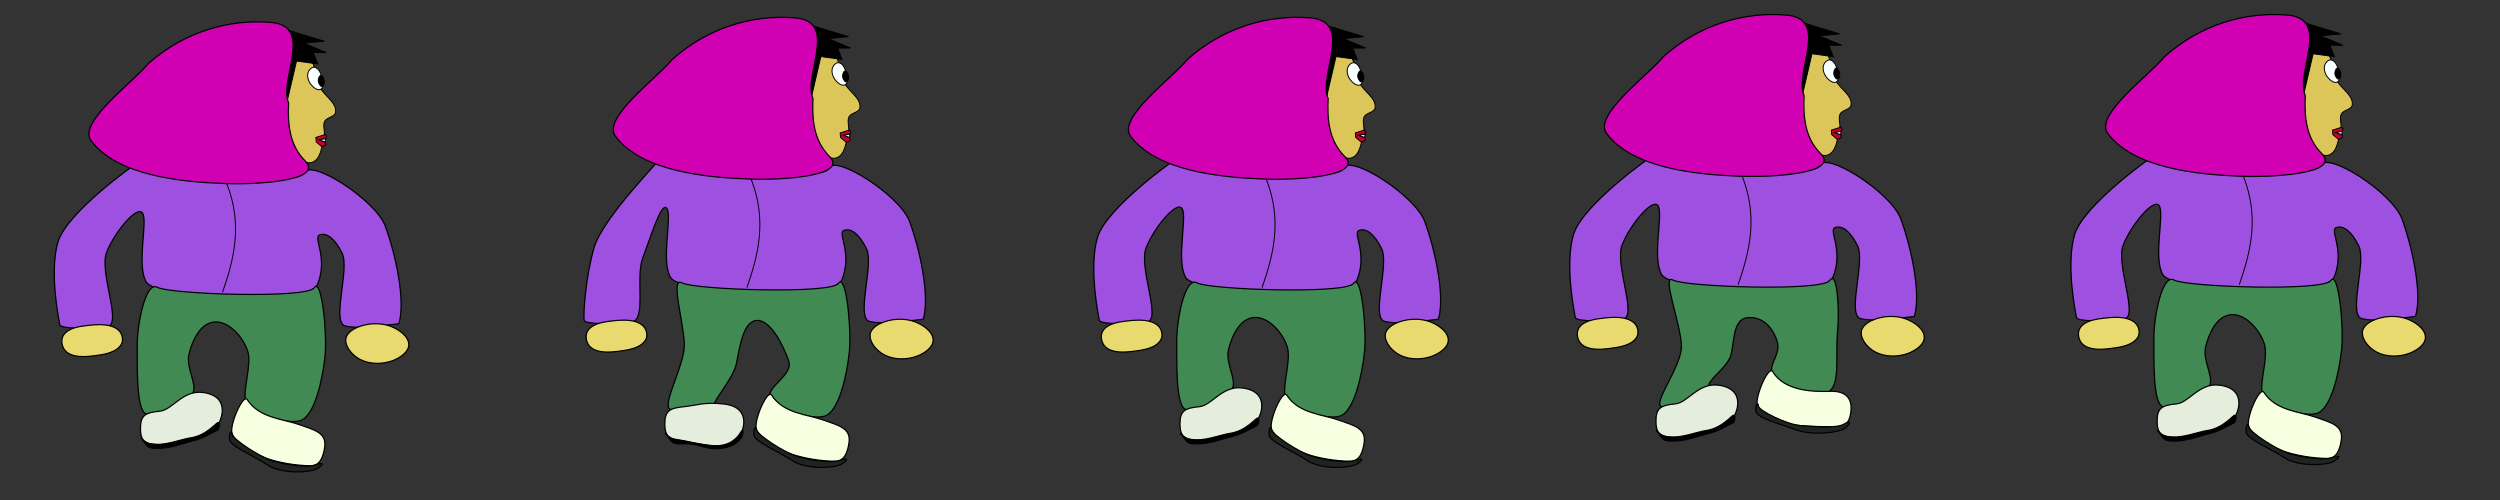 <?xml version="1.0" encoding="UTF-8" standalone="no"?>
<!-- Created with Inkscape (http://www.inkscape.org/) -->

<svg
   xmlns:dc="http://purl.org/dc/elements/1.1/"
   xmlns:cc="http://creativecommons.org/ns#"
   xmlns:rdf="http://www.w3.org/1999/02/22-rdf-syntax-ns#"
   xmlns:svg="http://www.w3.org/2000/svg"
   xmlns="http://www.w3.org/2000/svg"
   xmlns:sodipodi="http://sodipodi.sourceforge.net/DTD/sodipodi-0.dtd"
   xmlns:inkscape="http://www.inkscape.org/namespaces/inkscape"
   width="675mm"
   height="135mm"
   viewBox="0 0 675 135"
   version="1.1"
   id="svg8"
   inkscape:version="0.92.4 (unknown)"
   sodipodi:docname="bar_keeper_right.svg">
  <rect x="0" y="0" width="675" height="135" fill="#333333" stroke="none"/>
  <defs
     id="defs2" />
  <sodipodi:namedview
     id="base"
     pagecolor="#ffffff"
     bordercolor="#666666"
     borderopacity="1.0"
     inkscape:pageopacity="0.0"
     inkscape:pageshadow="2"
     inkscape:zoom="0.175"
     inkscape:cx="2553.5295"
     inkscape:cy="-527.63373"
     inkscape:document-units="mm"
     inkscape:current-layer="layer3"
     showgrid="false"
     units="mm"
     showguides="true"
     inkscape:guide-bbox="true"
     inkscape:snap-nodes="false"
     inkscape:window-width="1280"
     inkscape:window-height="736"
     inkscape:window-x="0"
     inkscape:window-y="27"
     inkscape:window-maximized="1">
    <sodipodi:guide
       position="135,127.287"
       orientation="1,0"
       id="guide4518"
       inkscape:locked="false"
       inkscape:label=""
       inkscape:color="rgb(0,0,255)" />
    <sodipodi:guide
       position="270,307.862"
       orientation="1,0"
       id="guide4520"
       inkscape:locked="false"
       inkscape:label=""
       inkscape:color="rgb(0,0,255)" />
    <sodipodi:guide
       position="405,365.224"
       orientation="1,0"
       id="guide4522"
       inkscape:locked="false"
       inkscape:label=""
       inkscape:color="rgb(0,0,255)" />
    <sodipodi:guide
       position="540,304.791"
       orientation="1,0"
       id="guide4524"
       inkscape:locked="false"
       inkscape:label=""
       inkscape:color="rgb(0,0,255)" />
    <sodipodi:guide
       position="204.863,131.158"
       orientation="0,1"
       id="guide5112"
       inkscape:locked="false" />
  </sodipodi:namedview>
  <g
     inkscape:groupmode="layer"
     id="layer3"
     inkscape:label="Teeth">
    <g
       id="g5248">
      <g
         transform="matrix(-1,0,0,1,125.075,0)"
         id="g4891">
        <path
           style="fill:#ddc659;fill-opacity:1;stroke:#000000;stroke-width:0.265px;stroke-linecap:butt;stroke-linejoin:miter;stroke-opacity:1"
           d="m 40.892,43.861 c -2.503,-0.742 -2.728,-4.545 -3.341,-7.083 -0.314,-1.3 0.459,-2.81 -0.134,-4.009 -0.561,-1.135 -2.732,-1.156 -2.94,-2.405 -0.431,-2.585 2.935,-4.356 4.143,-6.682 1.518,-2.922 1.091,-7.33 3.875,-9.087 0.905,-0.571 2.47,-0.642 3.207,0.134 6.043,6.364 4.046,18.683 -0.267,26.326 -0.875,1.55 -2.837,3.313 -4.544,2.806 z"
           id="path4849"
           inkscape:connector-curvature="0"
           sodipodi:nodetypes="sssssssss" />
        <path
           style="fill:#000000;fill-opacity:1;stroke:#000000;stroke-width:0.265px;stroke-linecap:butt;stroke-linejoin:miter;stroke-opacity:1"
           d="m 48.349,7.842 -10.798,3.279 5.479,0.535 -6.014,2.539 h 3.475 l -1.203,3.074 5.729,-0.774 3.556,15.29 z"
           id="path4847"
           inkscape:connector-curvature="0"
           sodipodi:nodetypes="ccccccccc" />
        <g
           id="g5872">
          <g
             transform="matrix(1.287,0,0,1.244,-11.327,-8.349)"
             id="g4858">
            <path
               style="fill:#9e51e0;fill-opacity:1;stroke:#000000;stroke-width:0.265px;stroke-linecap:butt;stroke-linejoin:miter;stroke-opacity:1"
               d="m 42.238,44.284 c -1.234,-3.349 -15.056,5.788 -17.102,11.53 -2.046,5.742 -4.311,16.08 -2.835,21.167 3.821,0.427 9.185,1.236 11.528,0.378 2.422,-1.457 -1.201,-12.402 0.378,-15.686 1.579,-3.284 3.287,-4.522 4.725,-3.969 1.438,0.553 -1.798,4.807 0.378,10.583 2.176,5.777 33.904,3.278 35.995,-0.371 2.092,-3.649 -0.352,-13.031 0.756,-14.93 1.108,-1.899 5.959,4.22 7.56,8.504 1.6,4.285 -3.303,15.594 -0.189,16.064 3.114,0.47 9.844,0.655 10.016,-0.378 0.172,-1.033 2.245,-11.389 0.378,-17.954 C 91.959,52.658 76.674,41.62 78.329,42.97 c 1.654,1.35 -34.857,4.663 -36.091,1.314 z"
               id="path8540"
               inkscape:connector-curvature="0"
               sodipodi:nodetypes="zzcczzzzzzzzzzz" />
            <path
               style="fill:#428a53;fill-opacity:1;stroke:#000000;stroke-width:0.265px;stroke-linecap:butt;stroke-linejoin:miter;stroke-opacity:1"
               d="m 40.065,69.185 c -1.55,-2.406 -2.743,9.809 -2.268,14.788 0.475,4.98 2.158,13.001 5.146,14.019 2.987,1.018 10.572,-1.95 11.423,-4.148 0.852,-2.198 -1.309,-7.958 -0.316,-11.005 0.993,-3.047 3.984,-6.53 6.993,-6.237 3.009,0.294 4.63,4.13 5.292,6.993 0.662,2.862 -1.613,6.238 -0.893,8.238 0.72,1.999 7.655,5.242 9.827,4.725 2.172,-0.517 1.893,-10.352 1.925,-14.849 0.032,-4.497 -1.718,-14.109 -4.262,-12.622 -2.544,1.487 -31.317,2.504 -32.867,0.098 z"
               id="path8542"
               inkscape:connector-curvature="0"
               sodipodi:nodetypes="zzzzzzzzzzzz" />
            <path
               style="fill:#e9da6f;fill-opacity:1;stroke:#000000;stroke-width:0.265px;stroke-linecap:butt;stroke-linejoin:miter;stroke-opacity:1"
               d="m 24.001,77.548 c -1.697,0.676 -3.776,2.142 -3.78,3.969 -0.003,1.56 1.772,2.804 3.213,3.402 2.154,0.894 4.941,0.919 6.993,-0.189 1.553,-0.838 3.107,-2.584 3.024,-4.347 -0.051,-1.072 -1.118,-1.981 -2.079,-2.457 -2.204,-1.092 -5.085,-1.289 -7.371,-0.378 z"
               id="path8546"
               inkscape:connector-curvature="0"
               sodipodi:nodetypes="sssssss" />
            <path
               style="fill:#e9da6f;fill-opacity:1;stroke:#000000;stroke-width:0.265px;stroke-linecap:butt;stroke-linejoin:miter;stroke-opacity:1"
               d="m 87.321,77.318 c -2.115,-0.232 -4.776,-0.368 -6.281,1.136 -0.705,0.704 -1.001,2.06 -0.535,2.94 0.981,1.85 3.668,2.279 5.746,2.539 1.995,0.25 4.531,0.425 5.947,-1.002 0.794,-0.801 1.083,-2.355 0.535,-3.341 -0.951,-1.71 -3.467,-2.058 -5.412,-2.272 z"
               id="path8550"
               inkscape:connector-curvature="0"
               sodipodi:nodetypes="sssssss" />
            <path
               style="fill:#f6ffe0;fill-opacity:1;stroke:#000000;stroke-width:0.265px;stroke-linecap:butt;stroke-linejoin:miter;stroke-opacity:1"
               d="m 43.179,98.882 c -3.012,1.128 -5.757,1.683 -5.312,4.868 0.288,2.06 0.922,4.078 3.001,4.049 5.9,-0.084 14.213,-2.22 16.395,-6.862 0.769,-1.637 -2.27,-8.899 -3.159,-7.477 -2.526,4.043 -7.539,4.154 -10.925,5.422 z"
               id="path4784"
               inkscape:connector-curvature="0"
               sodipodi:nodetypes="ssssss" />
            <path
               style="fill:#e5eddd;fill-opacity:1;stroke:#000000;stroke-width:0.265px;stroke-linecap:butt;stroke-linejoin:miter;stroke-opacity:1"
               d="m 63.522,91.886 c -6.356,0.747 -4.003,6.974 -2.315,8.032 3.688,2.311 8.031,3.815 12.972,3.153 1.848,-0.248 2.307,-1.361 2.333,-3.225 0.044,-3.068 -1.056,-3.578 -4.108,-3.896 -2.548,-0.265 -4.716,-4.553 -8.882,-4.063 z"
               id="path4786"
               inkscape:connector-curvature="0"
               sodipodi:nodetypes="ssssss" />
            <path
               style="fill:#222222;fill-opacity:1;stroke:#000000;stroke-width:0.265px;stroke-linecap:butt;stroke-linejoin:miter;stroke-opacity:1"
               d="m 57.307,100.925 c 0.046,-0.989 0.647,-0.395 0.52,1.134 -0.127,1.529 -5.263,3.657 -8.073,5.614 -2.81,1.957 -8.964,1.681 -10.384,0.71 -1.42,-0.97 -1.337,-1.386 0.425,-0.756 1.763,0.63 6.021,0.027 8.967,-0.899 2.946,-0.926 8.499,-4.814 8.545,-5.803 z"
               id="path4788"
               inkscape:connector-curvature="0"
               sodipodi:nodetypes="zzzzzzz" />
            <path
               style="fill:#000000;fill-opacity:1;stroke:#000000;stroke-width:0.265px;stroke-linecap:butt;stroke-linejoin:miter;stroke-opacity:1"
               d="m 60.227,98.484 c -0.406,-0.387 -0.331,1.36 0.167,1.604 1.799,0.882 2.984,1.771 5.068,2.293 2.239,0.561 4.242,1.478 6.877,1.628 0.718,0.041 1.856,0.075 2.476,-0.285 0.765,-0.444 1.821,-2.664 1.562,-1.875 -0.031,0.095 -0.91,0.972 -1.882,1.186 -2.815,0.621 -6.54,-1.013 -8.478,-1.292 -3.58,-0.515 -5.755,-3.782 -5.79,-3.259 z"
               id="path4790"
               inkscape:connector-curvature="0"
               sodipodi:nodetypes="cssssssssc" />
            <path
               sodipodi:nodetypes="ccssscc"
               inkscape:connector-curvature="0"
               style="fill:#d200b3;fill-opacity:1;stroke:#000000;stroke-width:1px;stroke-linecap:butt;stroke-linejoin:miter;stroke-opacity:1"
               d="m 185.397,43.672 c -34.577,3.042 -5.895,47.289 -13.942,66.033 0.772,17.085 -0.519,34.386 -13.105,47.457 -14.797,15.367 33.889,19.666 64.089,18.498 35.066,-1.356 84.871,-6.634 105.411,-35.086 C 338.692,125.557 294.135,92.415 282.872,77.71 254.489,51.559 219.16,40.765 185.397,43.672 Z"
               id="path8466"
               transform="scale(0.265)" />
          </g>
        </g>
        <path
           style="fill:#faffff;fill-opacity:1;stroke:#000000;stroke-width:0.265px;stroke-linecap:butt;stroke-linejoin:miter;stroke-opacity:1"
           d="m 38.459,24.111 c 0.861,0.466 2.037,-0.509 2.646,-1.276 0.713,-0.897 1.143,-2.275 0.756,-3.355 -0.242,-0.676 -0.992,-1.435 -1.701,-1.323 -1.221,0.194 -1.794,1.868 -2.079,3.071 -0.223,0.943 -0.474,2.421 0.378,2.882 z"
           id="path4859"
           inkscape:connector-curvature="0"
           sodipodi:nodetypes="ssssss" />
        <path
           style="fill:#000000;fill-opacity:1;stroke:#000000;stroke-width:0.265px;stroke-linecap:butt;stroke-linejoin:miter;stroke-opacity:1"
           d="m 38.034,23.308 c 0.407,0.206 0.812,-0.525 0.992,-0.945 0.168,-0.391 0.149,-0.877 0,-1.276 -0.109,-0.293 -0.315,-0.799 -0.614,-0.709 -0.943,0.284 -1.256,2.484 -0.378,2.929 z"
           id="path4861"
           inkscape:connector-curvature="0"
           sodipodi:nodetypes="sssss" />
        <path
           style="fill:#c1002e;fill-opacity:1;stroke:#000000;stroke-width:0.265px;stroke-linecap:butt;stroke-linejoin:miter;stroke-opacity:1"
           d="m 37.284,36.311 -0.367,0.535 0.2,0.535 1.704,0.367 -1.67,0.702 -0.033,0.668 0.334,0.234 0.768,0.234 1.47,-1.27 0.1,-1.203 z"
           id="path4863"
           inkscape:connector-curvature="0" />
        <path
           style="fill:#ffffff;fill-opacity:1;stroke:#000000;stroke-width:0.265px;stroke-linecap:butt;stroke-linejoin:miter;stroke-opacity:1"
           d="m 37.15,37.447 0.167,0.869 1.604,-0.568 z"
           id="path4865"
           inkscape:connector-curvature="0" />
      </g>
      <path
         sodipodi:nodetypes="cc"
         inkscape:connector-curvature="0"
         id="path5227"
         d="M 60.098,78.871 C 63.243,69.844 65.539,60.591 61.232,49.577"
         style="fill:none;stroke:#000000;stroke-width:0.265px;stroke-linecap:butt;stroke-linejoin:miter;stroke-opacity:1" />
    </g>
    <g
       transform="translate(141.57,-1.217)"
       id="g5248-8">
      <g
         transform="matrix(-1,0,0,1,125.075,0)"
         id="g4891-7">
        <path
           style="fill:#ddc659;fill-opacity:1;stroke:#000000;stroke-width:0.265px;stroke-linecap:butt;stroke-linejoin:miter;stroke-opacity:1"
           d="m 40.892,43.861 c -2.503,-0.742 -2.728,-4.545 -3.341,-7.083 -0.314,-1.3 0.459,-2.81 -0.134,-4.009 -0.561,-1.135 -2.732,-1.156 -2.94,-2.405 -0.431,-2.585 2.935,-4.356 4.143,-6.682 1.518,-2.922 1.091,-7.33 3.875,-9.087 0.905,-0.571 2.47,-0.642 3.207,0.134 6.043,6.364 4.046,18.683 -0.267,26.326 -0.875,1.55 -2.837,3.313 -4.544,2.806 z"
           id="path4849-1"
           inkscape:connector-curvature="0"
           sodipodi:nodetypes="sssssssss" />
        <path
           style="fill:#000000;fill-opacity:1;stroke:#000000;stroke-width:0.265px;stroke-linecap:butt;stroke-linejoin:miter;stroke-opacity:1"
           d="m 48.349,7.842 -10.798,3.279 5.479,0.535 -6.014,2.539 h 3.475 l -1.203,3.074 5.729,-0.774 3.556,15.29 z"
           id="path4847-7"
           inkscape:connector-curvature="0"
           sodipodi:nodetypes="ccccccccc" />
        <g
           id="g5872-2">
          <g
             transform="matrix(1.287,0,0,1.244,-11.327,-8.349)"
             id="g4858-7">
            <path
               style="fill:#9e51e0;fill-opacity:1;stroke:#000000;stroke-width:0.265px;stroke-linecap:butt;stroke-linejoin:miter;stroke-opacity:1"
               d="m 42.238,44.284 c -1.234,-3.349 -15.056,5.788 -17.102,11.53 -2.046,5.742 -4.311,16.08 -2.835,21.167 3.821,0.427 9.185,1.236 11.528,0.378 2.422,-1.457 -1.201,-12.402 0.378,-15.686 1.579,-3.284 3.287,-4.522 4.725,-3.969 1.438,0.553 -1.798,4.807 0.378,10.583 2.176,5.777 33.904,3.278 35.995,-0.371 2.092,-3.649 -0.352,-13.031 0.756,-14.93 1.108,-1.899 3.466,6.367 5.067,10.652 1.6,4.285 -0.81,13.446 2.304,13.916 3.114,0.47 9.844,0.655 10.016,-0.378 C 93.62,76.143 93.2,67.935 91.333,61.37 89.466,54.806 76.674,41.62 78.329,42.97 c 1.654,1.35 -34.857,4.663 -36.091,1.314 z"
               id="path8540-2"
               inkscape:connector-curvature="0"
               sodipodi:nodetypes="zzcczzzzzzzzzzz" />
            <path
               style="fill:#428a53;fill-opacity:1;stroke:#000000;stroke-width:0.265px;stroke-linecap:butt;stroke-linejoin:miter;stroke-opacity:1"
               d="m 40.065,69.185 c -1.55,-2.406 -2.743,9.809 -2.268,14.788 0.475,4.98 2.158,13.001 5.146,14.019 2.987,1.018 10.572,-1.95 11.423,-4.148 0.852,-2.198 -4.841,-4.736 -3.848,-7.784 0.993,-3.047 3.776,-9.108 6.785,-8.814 3.009,0.294 3.587,6.734 4.249,9.596 0.662,2.862 3.99,6.735 4.71,8.735 0.72,1.999 6.835,1.498 9.007,0.98 2.172,-0.517 -2.885,-9.493 -2.853,-13.99 0.032,-4.497 3.06,-14.968 0.516,-13.481 -2.544,1.487 -31.317,2.504 -32.867,0.098 z"
               id="path8542-2"
               inkscape:connector-curvature="0"
               sodipodi:nodetypes="czzzzzzzzzzzc" />
            <path
               style="fill:#e9da6f;fill-opacity:1;stroke:#000000;stroke-width:0.265px;stroke-linecap:butt;stroke-linejoin:miter;stroke-opacity:1"
               d="m 24.001,77.548 c -1.697,0.676 -3.776,2.142 -3.78,3.969 -0.003,1.56 1.772,2.804 3.213,3.402 2.154,0.894 4.941,0.919 6.993,-0.189 1.553,-0.838 3.107,-2.584 3.024,-4.347 -0.051,-1.072 -1.118,-1.981 -2.079,-2.457 -2.204,-1.092 -5.085,-1.289 -7.371,-0.378 z"
               id="path8546-6"
               inkscape:connector-curvature="0"
               sodipodi:nodetypes="sssssss" />
            <path
               style="fill:#e9da6f;fill-opacity:1;stroke:#000000;stroke-width:0.265px;stroke-linecap:butt;stroke-linejoin:miter;stroke-opacity:1"
               d="m 87.321,77.318 c -2.115,-0.232 -4.776,-0.368 -6.281,1.136 -0.705,0.704 -1.001,2.06 -0.535,2.94 0.981,1.85 3.668,2.279 5.746,2.539 1.995,0.25 4.531,0.425 5.947,-1.002 0.794,-0.801 1.083,-2.355 0.535,-3.341 -0.951,-1.71 -3.467,-2.058 -5.412,-2.272 z"
               id="path8550-1"
               inkscape:connector-curvature="0"
               sodipodi:nodetypes="sssssss" />
            <path
               style="fill:#f6ffe0;fill-opacity:1;stroke:#000000;stroke-width:0.265px;stroke-linecap:butt;stroke-linejoin:miter;stroke-opacity:1"
               d="m 43.179,98.882 c -3.012,1.128 -5.757,1.683 -5.312,4.868 0.288,2.06 0.922,4.078 3.001,4.049 5.9,-0.084 14.213,-2.22 16.395,-6.862 0.769,-1.637 -2.27,-8.899 -3.159,-7.477 -2.526,4.043 -7.539,4.154 -10.925,5.422 z"
               id="path4784-0"
               inkscape:connector-curvature="0"
               sodipodi:nodetypes="ssssss" />
            <path
               style="fill:#e5eddd;fill-opacity:1;stroke:#000000;stroke-width:0.265px;stroke-linecap:butt;stroke-linejoin:miter;stroke-opacity:1"
               d="m 64.109,95.378 c -6.356,0.747 -4.003,6.974 -2.315,8.032 3.688,2.311 7.443,0.322 12.384,-0.34 1.848,-0.248 2.307,-1.361 2.333,-3.225 0.044,-3.068 -1.056,-3.578 -4.108,-3.896 -2.548,-0.265 -4.129,-1.06 -8.295,-0.57 z"
               id="path4786-6"
               inkscape:connector-curvature="0"
               sodipodi:nodetypes="ssssss" />
            <path
               style="fill:#222222;fill-opacity:1;stroke:#000000;stroke-width:0.265px;stroke-linecap:butt;stroke-linejoin:miter;stroke-opacity:1"
               d="m 57.307,100.925 c 0.046,-0.989 0.647,-0.395 0.52,1.134 -0.127,1.529 -5.263,3.657 -8.073,5.614 -2.81,1.957 -8.964,1.681 -10.384,0.71 -1.42,-0.97 -1.337,-1.386 0.425,-0.756 1.763,0.63 6.021,0.027 8.967,-0.899 2.946,-0.926 8.499,-4.814 8.545,-5.803 z"
               id="path4788-1"
               inkscape:connector-curvature="0"
               sodipodi:nodetypes="zzzzzzz" />
            <path
               style="fill:#000000;fill-opacity:1;stroke:#000000;stroke-width:0.265px;stroke-linecap:butt;stroke-linejoin:miter;stroke-opacity:1"
               d="m 60.331,101.169 c -0.406,-0.387 -0.187,1.167 0.167,1.604 1.423,1.755 2.825,2.142 5.068,2.293 2.299,0.155 4.139,-1.207 6.773,-1.057 0.718,0.041 1.856,0.075 2.476,-0.285 0.765,-0.444 1.821,-2.664 1.562,-1.875 -0.031,0.095 -0.91,0.972 -1.882,1.186 -2.815,0.621 -6.42,1.288 -8.375,1.393 -4.522,0.243 -5.767,-3.605 -5.79,-3.259 z"
               id="path4790-5"
               inkscape:connector-curvature="0"
               sodipodi:nodetypes="cssssssssc" />
            <path
               sodipodi:nodetypes="ccssscc"
               inkscape:connector-curvature="0"
               style="fill:#d200b3;fill-opacity:1;stroke:#000000;stroke-width:1px;stroke-linecap:butt;stroke-linejoin:miter;stroke-opacity:1"
               d="m 185.397,43.672 c -34.577,3.042 -5.895,47.289 -13.942,66.033 0.772,17.085 -0.519,34.386 -13.105,47.457 -14.797,15.367 33.889,19.666 64.089,18.498 35.066,-1.356 84.871,-6.634 105.411,-35.086 C 338.692,125.557 294.135,92.415 282.872,77.71 254.489,51.559 219.16,40.765 185.397,43.672 Z"
               id="path8466-9"
               transform="scale(0.265)" />
          </g>
        </g>
        <path
           style="fill:#faffff;fill-opacity:1;stroke:#000000;stroke-width:0.265px;stroke-linecap:butt;stroke-linejoin:miter;stroke-opacity:1"
           d="m 38.459,24.111 c 0.861,0.466 2.037,-0.509 2.646,-1.276 0.713,-0.897 1.143,-2.275 0.756,-3.355 -0.242,-0.676 -0.992,-1.435 -1.701,-1.323 -1.221,0.194 -1.794,1.868 -2.079,3.071 -0.223,0.943 -0.474,2.421 0.378,2.882 z"
           id="path4859-4"
           inkscape:connector-curvature="0"
           sodipodi:nodetypes="ssssss" />
        <path
           style="fill:#000000;fill-opacity:1;stroke:#000000;stroke-width:0.265px;stroke-linecap:butt;stroke-linejoin:miter;stroke-opacity:1"
           d="m 38.034,23.308 c 0.407,0.206 0.812,-0.525 0.992,-0.945 0.168,-0.391 0.149,-0.877 0,-1.276 -0.109,-0.293 -0.315,-0.799 -0.614,-0.709 -0.943,0.284 -1.256,2.484 -0.378,2.929 z"
           id="path4861-9"
           inkscape:connector-curvature="0"
           sodipodi:nodetypes="sssss" />
        <path
           style="fill:#c1002e;fill-opacity:1;stroke:#000000;stroke-width:0.265px;stroke-linecap:butt;stroke-linejoin:miter;stroke-opacity:1"
           d="m 37.284,36.311 -0.367,0.535 0.2,0.535 1.704,0.367 -1.67,0.702 -0.033,0.668 0.334,0.234 0.768,0.234 1.47,-1.27 0.1,-1.203 z"
           id="path4863-0"
           inkscape:connector-curvature="0" />
        <path
           style="fill:#ffffff;fill-opacity:1;stroke:#000000;stroke-width:0.265px;stroke-linecap:butt;stroke-linejoin:miter;stroke-opacity:1"
           d="m 37.15,37.447 0.167,0.869 1.604,-0.568 z"
           id="path4865-9"
           inkscape:connector-curvature="0" />
      </g>
      <path
         sodipodi:nodetypes="cc"
         inkscape:connector-curvature="0"
         id="path5227-1"
         d="M 60.098,78.871 C 63.243,69.844 65.539,60.591 61.232,49.577"
         style="fill:none;stroke:#000000;stroke-width:0.265px;stroke-linecap:butt;stroke-linejoin:miter;stroke-opacity:1" />
    </g>
    <g
       transform="translate(280.665,-1.217)"
       id="g5248-7">
      <g
         transform="matrix(-1,0,0,1,125.075,0)"
         id="g4891-71">
        <path
           style="fill:#ddc659;fill-opacity:1;stroke:#000000;stroke-width:0.265px;stroke-linecap:butt;stroke-linejoin:miter;stroke-opacity:1"
           d="m 40.892,43.861 c -2.503,-0.742 -2.728,-4.545 -3.341,-7.083 -0.314,-1.3 0.459,-2.81 -0.134,-4.009 -0.561,-1.135 -2.732,-1.156 -2.94,-2.405 -0.431,-2.585 2.935,-4.356 4.143,-6.682 1.518,-2.922 1.091,-7.33 3.875,-9.087 0.905,-0.571 2.47,-0.642 3.207,0.134 6.043,6.364 4.046,18.683 -0.267,26.326 -0.875,1.55 -2.837,3.313 -4.544,2.806 z"
           id="path4849-15"
           inkscape:connector-curvature="0"
           sodipodi:nodetypes="sssssssss" />
        <path
           style="fill:#000000;fill-opacity:1;stroke:#000000;stroke-width:0.265px;stroke-linecap:butt;stroke-linejoin:miter;stroke-opacity:1"
           d="m 48.349,7.842 -10.798,3.279 5.479,0.535 -6.014,2.539 h 3.475 l -1.203,3.074 5.729,-0.774 3.556,15.29 z"
           id="path4847-9"
           inkscape:connector-curvature="0"
           sodipodi:nodetypes="ccccccccc" />
        <g
           id="g5872-7">
          <g
             transform="matrix(1.287,0,0,1.244,-11.327,-8.349)"
             id="g4858-76">
            <path
               style="fill:#9e51e0;fill-opacity:1;stroke:#000000;stroke-width:0.265px;stroke-linecap:butt;stroke-linejoin:miter;stroke-opacity:1"
               d="m 42.238,44.284 c -1.234,-3.349 -15.056,5.788 -17.102,11.53 -2.046,5.742 -4.311,16.08 -2.835,21.167 3.821,0.427 9.185,1.236 11.528,0.378 2.422,-1.457 -1.201,-12.402 0.378,-15.686 1.579,-3.284 3.287,-4.522 4.725,-3.969 1.438,0.553 -1.798,4.807 0.378,10.583 2.176,5.777 33.904,3.278 35.995,-0.371 2.092,-3.649 -0.352,-13.031 0.756,-14.93 1.108,-1.899 5.959,4.22 7.56,8.504 1.6,4.285 -3.303,15.594 -0.189,16.064 3.114,0.47 9.844,0.655 10.016,-0.378 0.172,-1.033 2.245,-11.389 0.378,-17.954 C 91.959,52.658 76.674,41.62 78.329,42.97 c 1.654,1.35 -34.857,4.663 -36.091,1.314 z"
               id="path8540-7"
               inkscape:connector-curvature="0"
               sodipodi:nodetypes="zzcczzzzzzzzzzz" />
            <path
               style="fill:#428a53;fill-opacity:1;stroke:#000000;stroke-width:0.265px;stroke-linecap:butt;stroke-linejoin:miter;stroke-opacity:1"
               d="m 40.065,69.185 c -1.55,-2.406 -2.743,9.809 -2.268,14.788 0.475,4.98 2.158,13.001 5.146,14.019 2.987,1.018 10.572,-1.95 11.423,-4.148 0.852,-2.198 -1.309,-7.958 -0.316,-11.005 0.993,-3.047 3.984,-6.53 6.993,-6.237 3.009,0.294 4.63,4.13 5.292,6.993 0.662,2.862 -1.613,6.238 -0.893,8.238 0.72,1.999 7.655,5.242 9.827,4.725 2.172,-0.517 1.893,-10.352 1.925,-14.849 0.032,-4.497 -1.718,-14.109 -4.262,-12.622 -2.544,1.487 -31.317,2.504 -32.867,0.098 z"
               id="path8542-3"
               inkscape:connector-curvature="0"
               sodipodi:nodetypes="zzzzzzzzzzzz" />
            <path
               style="fill:#e9da6f;fill-opacity:1;stroke:#000000;stroke-width:0.265px;stroke-linecap:butt;stroke-linejoin:miter;stroke-opacity:1"
               d="m 24.001,77.548 c -1.697,0.676 -3.776,2.142 -3.78,3.969 -0.003,1.56 1.772,2.804 3.213,3.402 2.154,0.894 4.941,0.919 6.993,-0.189 1.553,-0.838 3.107,-2.584 3.024,-4.347 -0.051,-1.072 -1.118,-1.981 -2.079,-2.457 -2.204,-1.092 -5.085,-1.289 -7.371,-0.378 z"
               id="path8546-65"
               inkscape:connector-curvature="0"
               sodipodi:nodetypes="sssssss" />
            <path
               style="fill:#e9da6f;fill-opacity:1;stroke:#000000;stroke-width:0.265px;stroke-linecap:butt;stroke-linejoin:miter;stroke-opacity:1"
               d="m 87.321,77.318 c -2.115,-0.232 -4.776,-0.368 -6.281,1.136 -0.705,0.704 -1.001,2.06 -0.535,2.94 0.981,1.85 3.668,2.279 5.746,2.539 1.995,0.25 4.531,0.425 5.947,-1.002 0.794,-0.801 1.083,-2.355 0.535,-3.341 -0.951,-1.71 -3.467,-2.058 -5.412,-2.272 z"
               id="path8550-6"
               inkscape:connector-curvature="0"
               sodipodi:nodetypes="sssssss" />
            <path
               style="fill:#f6ffe0;fill-opacity:1;stroke:#000000;stroke-width:0.265px;stroke-linecap:butt;stroke-linejoin:miter;stroke-opacity:1"
               d="m 43.179,98.882 c -3.012,1.128 -5.757,1.683 -5.312,4.868 0.288,2.06 0.922,4.078 3.001,4.049 5.9,-0.084 14.213,-2.22 16.395,-6.862 0.769,-1.637 -2.27,-8.899 -3.159,-7.477 -2.526,4.043 -7.539,4.154 -10.925,5.422 z"
               id="path4784-3"
               inkscape:connector-curvature="0"
               sodipodi:nodetypes="ssssss" />
            <path
               style="fill:#e5eddd;fill-opacity:1;stroke:#000000;stroke-width:0.265px;stroke-linecap:butt;stroke-linejoin:miter;stroke-opacity:1"
               d="m 63.522,91.886 c -6.356,0.747 -4.003,6.974 -2.315,8.032 3.688,2.311 8.031,3.815 12.972,3.153 1.848,-0.248 2.307,-1.361 2.333,-3.225 0.044,-3.068 -1.056,-3.578 -4.108,-3.896 -2.548,-0.265 -4.716,-4.553 -8.882,-4.063 z"
               id="path4786-9"
               inkscape:connector-curvature="0"
               sodipodi:nodetypes="ssssss" />
            <path
               style="fill:#222222;fill-opacity:1;stroke:#000000;stroke-width:0.265px;stroke-linecap:butt;stroke-linejoin:miter;stroke-opacity:1"
               d="m 57.307,100.925 c 0.046,-0.989 0.647,-0.395 0.52,1.134 -0.127,1.529 -5.263,3.657 -8.073,5.614 -2.81,1.957 -8.964,1.681 -10.384,0.71 -1.42,-0.97 -1.337,-1.386 0.425,-0.756 1.763,0.63 6.021,0.027 8.967,-0.899 2.946,-0.926 8.499,-4.814 8.545,-5.803 z"
               id="path4788-4"
               inkscape:connector-curvature="0"
               sodipodi:nodetypes="zzzzzzz" />
            <path
               style="fill:#000000;fill-opacity:1;stroke:#000000;stroke-width:0.265px;stroke-linecap:butt;stroke-linejoin:miter;stroke-opacity:1"
               d="m 60.227,98.484 c -0.406,-0.387 -0.331,1.36 0.167,1.604 1.799,0.882 2.984,1.771 5.068,2.293 2.239,0.561 4.242,1.478 6.877,1.628 0.718,0.041 1.856,0.075 2.476,-0.285 0.765,-0.444 1.821,-2.664 1.562,-1.875 -0.031,0.095 -0.91,0.972 -1.882,1.186 -2.815,0.621 -6.54,-1.013 -8.478,-1.292 -3.58,-0.515 -5.755,-3.782 -5.79,-3.259 z"
               id="path4790-8"
               inkscape:connector-curvature="0"
               sodipodi:nodetypes="cssssssssc" />
            <path
               sodipodi:nodetypes="ccssscc"
               inkscape:connector-curvature="0"
               style="fill:#d200b3;fill-opacity:1;stroke:#000000;stroke-width:1px;stroke-linecap:butt;stroke-linejoin:miter;stroke-opacity:1"
               d="m 185.397,43.672 c -34.577,3.042 -5.895,47.289 -13.942,66.033 0.772,17.085 -0.519,34.386 -13.105,47.457 -14.797,15.367 33.889,19.666 64.089,18.498 35.066,-1.356 84.871,-6.634 105.411,-35.086 C 338.692,125.557 294.135,92.415 282.872,77.71 254.489,51.559 219.16,40.765 185.397,43.672 Z"
               id="path8466-1"
               transform="scale(0.265)" />
          </g>
        </g>
        <path
           style="fill:#faffff;fill-opacity:1;stroke:#000000;stroke-width:0.265px;stroke-linecap:butt;stroke-linejoin:miter;stroke-opacity:1"
           d="m 38.459,24.111 c 0.861,0.466 2.037,-0.509 2.646,-1.276 0.713,-0.897 1.143,-2.275 0.756,-3.355 -0.242,-0.676 -0.992,-1.435 -1.701,-1.323 -1.221,0.194 -1.794,1.868 -2.079,3.071 -0.223,0.943 -0.474,2.421 0.378,2.882 z"
           id="path4859-2"
           inkscape:connector-curvature="0"
           sodipodi:nodetypes="ssssss" />
        <path
           style="fill:#000000;fill-opacity:1;stroke:#000000;stroke-width:0.265px;stroke-linecap:butt;stroke-linejoin:miter;stroke-opacity:1"
           d="m 38.034,23.308 c 0.407,0.206 0.812,-0.525 0.992,-0.945 0.168,-0.391 0.149,-0.877 0,-1.276 -0.109,-0.293 -0.315,-0.799 -0.614,-0.709 -0.943,0.284 -1.256,2.484 -0.378,2.929 z"
           id="path4861-93"
           inkscape:connector-curvature="0"
           sodipodi:nodetypes="sssss" />
        <path
           style="fill:#c1002e;fill-opacity:1;stroke:#000000;stroke-width:0.265px;stroke-linecap:butt;stroke-linejoin:miter;stroke-opacity:1"
           d="m 37.284,36.311 -0.367,0.535 0.2,0.535 1.704,0.367 -1.67,0.702 -0.033,0.668 0.334,0.234 0.768,0.234 1.47,-1.27 0.1,-1.203 z"
           id="path4863-9"
           inkscape:connector-curvature="0" />
        <path
           style="fill:#ffffff;fill-opacity:1;stroke:#000000;stroke-width:0.265px;stroke-linecap:butt;stroke-linejoin:miter;stroke-opacity:1"
           d="m 37.15,37.447 0.167,0.869 1.604,-0.568 z"
           id="path4865-0"
           inkscape:connector-curvature="0" />
      </g>
      <path
         sodipodi:nodetypes="cc"
         inkscape:connector-curvature="0"
         id="path5227-8"
         d="M 60.098,78.871 C 63.243,69.844 65.539,60.591 61.232,49.577"
         style="fill:none;stroke:#000000;stroke-width:0.265px;stroke-linecap:butt;stroke-linejoin:miter;stroke-opacity:1" />
    </g>
    <g
       transform="translate(409.177,-1.973)"
       id="g5248-85">
      <g
         transform="matrix(-1,0,0,1,125.075,0)"
         id="g4891-0">
        <path
           style="fill:#ddc659;fill-opacity:1;stroke:#000000;stroke-width:0.265px;stroke-linecap:butt;stroke-linejoin:miter;stroke-opacity:1"
           d="m 40.892,43.861 c -2.503,-0.742 -2.728,-4.545 -3.341,-7.083 -0.314,-1.3 0.459,-2.81 -0.134,-4.009 -0.561,-1.135 -2.732,-1.156 -2.94,-2.405 -0.431,-2.585 2.935,-4.356 4.143,-6.682 1.518,-2.922 1.091,-7.33 3.875,-9.087 0.905,-0.571 2.47,-0.642 3.207,0.134 6.043,6.364 4.046,18.683 -0.267,26.326 -0.875,1.55 -2.837,3.313 -4.544,2.806 z"
           id="path4849-9"
           inkscape:connector-curvature="0"
           sodipodi:nodetypes="sssssssss" />
        <path
           style="fill:#000000;fill-opacity:1;stroke:#000000;stroke-width:0.265px;stroke-linecap:butt;stroke-linejoin:miter;stroke-opacity:1"
           d="m 48.349,7.842 -10.798,3.279 5.479,0.535 -6.014,2.539 h 3.475 l -1.203,3.074 5.729,-0.774 3.556,15.29 z"
           id="path4847-6"
           inkscape:connector-curvature="0"
           sodipodi:nodetypes="ccccccccc" />
        <g
           id="g5872-3">
          <g
             transform="matrix(1.287,0,0,1.244,-11.327,-8.349)"
             id="g4858-8">
            <path
               style="fill:#9e51e0;fill-opacity:1;stroke:#000000;stroke-width:0.265px;stroke-linecap:butt;stroke-linejoin:miter;stroke-opacity:1"
               d="m 42.238,44.284 c -1.234,-3.349 -15.056,5.788 -17.102,11.53 -2.046,5.742 -4.311,16.08 -2.835,21.167 3.821,0.427 9.185,1.236 11.528,0.378 2.422,-1.457 -1.201,-12.402 0.378,-15.686 1.579,-3.284 3.287,-4.522 4.725,-3.969 1.438,0.553 -1.798,4.807 0.378,10.583 2.176,5.777 33.904,3.278 35.995,-0.371 2.092,-3.649 -0.352,-13.031 0.756,-14.93 1.108,-1.899 5.959,4.22 7.56,8.504 1.6,4.285 -3.303,15.594 -0.189,16.064 3.114,0.47 9.844,0.655 10.016,-0.378 0.172,-1.033 2.245,-11.389 0.378,-17.954 C 91.959,52.658 76.674,41.62 78.329,42.97 c 1.654,1.35 -34.857,4.663 -36.091,1.314 z"
               id="path8540-5"
               inkscape:connector-curvature="0"
               sodipodi:nodetypes="zzcczzzzzzzzzzz" />
            <path
               style="fill:#428a53;fill-opacity:1;stroke:#000000;stroke-width:0.265px;stroke-linecap:butt;stroke-linejoin:miter;stroke-opacity:1"
               d="m 40.065,69.185 c -1.55,-2.406 -2.119,6.158 -1.645,11.137 0.475,4.98 -0.75,12.142 2.237,13.16 2.987,1.018 10.572,-1.95 11.423,-4.148 0.852,-2.198 -1.932,-4.092 -0.939,-7.139 0.993,-3.047 3.153,-5.242 6.162,-4.948 3.009,0.294 2.76,4.989 3.422,7.852 0.662,2.862 3.996,4.735 4.716,6.734 0.72,1.999 7.655,5.242 9.827,4.725 2.172,-0.517 -4.132,-8.634 -4.1,-13.131 0.032,-4.497 4.306,-15.827 1.763,-14.34 -2.544,1.487 -31.317,2.504 -32.867,0.098 z"
               id="path8542-6"
               inkscape:connector-curvature="0"
               sodipodi:nodetypes="czzzzzzzzzzzc" />
            <path
               style="fill:#e9da6f;fill-opacity:1;stroke:#000000;stroke-width:0.265px;stroke-linecap:butt;stroke-linejoin:miter;stroke-opacity:1"
               d="m 24.001,77.548 c -1.697,0.676 -3.776,2.142 -3.78,3.969 -0.003,1.56 1.772,2.804 3.213,3.402 2.154,0.894 4.941,0.919 6.993,-0.189 1.553,-0.838 3.107,-2.584 3.024,-4.347 -0.051,-1.072 -1.118,-1.981 -2.079,-2.457 -2.204,-1.092 -5.085,-1.289 -7.371,-0.378 z"
               id="path8546-1"
               inkscape:connector-curvature="0"
               sodipodi:nodetypes="sssssss" />
            <path
               style="fill:#e9da6f;fill-opacity:1;stroke:#000000;stroke-width:0.265px;stroke-linecap:butt;stroke-linejoin:miter;stroke-opacity:1"
               d="m 87.321,77.318 c -2.115,-0.232 -4.776,-0.368 -6.281,1.136 -0.705,0.704 -1.001,2.06 -0.535,2.94 0.981,1.85 3.668,2.279 5.746,2.539 1.995,0.25 4.531,0.425 5.947,-1.002 0.794,-0.801 1.083,-2.355 0.535,-3.341 -0.951,-1.71 -3.467,-2.058 -5.412,-2.272 z"
               id="path8550-15"
               inkscape:connector-curvature="0"
               sodipodi:nodetypes="sssssss" />
            <path
               style="fill:#f6ffe0;fill-opacity:1;stroke:#000000;stroke-width:0.265px;stroke-linecap:butt;stroke-linejoin:miter;stroke-opacity:1"
               d="m 39.927,93.233 c -3.202,-0.103 -4.729,1.455 -4.283,4.641 0.288,2.06 1.068,3.091 3.148,3.061 5.9,-0.084 14.213,0.134 16.395,-4.508 0.769,-1.637 -2.315,-8.928 -3.159,-7.477 -2.526,4.339 -8.714,4.392 -12.1,4.283 z"
               id="path4784-9"
               inkscape:connector-curvature="0"
               sodipodi:nodetypes="ssssss" />
            <path
               style="fill:#e5eddd;fill-opacity:1;stroke:#000000;stroke-width:0.265px;stroke-linecap:butt;stroke-linejoin:miter;stroke-opacity:1"
               d="m 63.522,91.886 c -6.356,0.747 -4.003,6.974 -2.315,8.032 3.688,2.311 8.031,3.815 12.972,3.153 1.848,-0.248 2.307,-1.361 2.333,-3.225 0.044,-3.068 -1.056,-3.578 -4.108,-3.896 -2.548,-0.265 -4.716,-4.553 -8.882,-4.063 z"
               id="path4786-8"
               inkscape:connector-curvature="0"
               sodipodi:nodetypes="ssssss" />
            <path
               style="fill:#222222;fill-opacity:1;stroke:#000000;stroke-width:0.265px;stroke-linecap:butt;stroke-linejoin:miter;stroke-opacity:1"
               d="m 55.022,96.415 c 0.046,-0.989 0.647,-0.395 0.52,1.134 -0.127,1.529 -5.753,2.947 -8.587,4.095 -2.834,1.149 -8.982,0.67 -10.237,-0.505 -1.255,-1.174 -1.105,-1.652 0.425,-0.756 1.531,0.896 5.822,0.509 8.82,0.316 2.997,-0.193 9.013,-3.295 9.059,-4.284 z"
               id="path4788-48"
               inkscape:connector-curvature="0"
               sodipodi:nodetypes="zzzzzzz" />
            <path
               style="fill:#000000;fill-opacity:1;stroke:#000000;stroke-width:0.265px;stroke-linecap:butt;stroke-linejoin:miter;stroke-opacity:1"
               d="m 60.227,98.484 c -0.406,-0.387 -0.331,1.36 0.167,1.604 1.799,0.882 2.984,1.771 5.068,2.293 2.239,0.561 4.242,1.478 6.877,1.628 0.718,0.041 1.856,0.075 2.476,-0.285 0.765,-0.444 1.821,-2.664 1.562,-1.875 -0.031,0.095 -0.91,0.972 -1.882,1.186 -2.815,0.621 -6.54,-1.013 -8.478,-1.292 -3.58,-0.515 -5.755,-3.782 -5.79,-3.259 z"
               id="path4790-1"
               inkscape:connector-curvature="0"
               sodipodi:nodetypes="cssssssssc" />
            <path
               sodipodi:nodetypes="ccssscc"
               inkscape:connector-curvature="0"
               style="fill:#d200b3;fill-opacity:1;stroke:#000000;stroke-width:1px;stroke-linecap:butt;stroke-linejoin:miter;stroke-opacity:1"
               d="m 185.397,43.672 c -34.577,3.042 -5.895,47.289 -13.942,66.033 0.772,17.085 -0.519,34.386 -13.105,47.457 -14.797,15.367 33.889,19.666 64.089,18.498 35.066,-1.356 84.871,-6.634 105.411,-35.086 C 338.692,125.557 294.135,92.415 282.872,77.71 254.489,51.559 219.16,40.765 185.397,43.672 Z"
               id="path8466-0"
               transform="scale(0.265)" />
          </g>
        </g>
        <path
           style="fill:#faffff;fill-opacity:1;stroke:#000000;stroke-width:0.265px;stroke-linecap:butt;stroke-linejoin:miter;stroke-opacity:1"
           d="m 38.459,24.111 c 0.861,0.466 2.037,-0.509 2.646,-1.276 0.713,-0.897 1.143,-2.275 0.756,-3.355 -0.242,-0.676 -0.992,-1.435 -1.701,-1.323 -1.221,0.194 -1.794,1.868 -2.079,3.071 -0.223,0.943 -0.474,2.421 0.378,2.882 z"
           id="path4859-3"
           inkscape:connector-curvature="0"
           sodipodi:nodetypes="ssssss" />
        <path
           style="fill:#000000;fill-opacity:1;stroke:#000000;stroke-width:0.265px;stroke-linecap:butt;stroke-linejoin:miter;stroke-opacity:1"
           d="m 38.034,23.308 c 0.407,0.206 0.812,-0.525 0.992,-0.945 0.168,-0.391 0.149,-0.877 0,-1.276 -0.109,-0.293 -0.315,-0.799 -0.614,-0.709 -0.943,0.284 -1.256,2.484 -0.378,2.929 z"
           id="path4861-0"
           inkscape:connector-curvature="0"
           sodipodi:nodetypes="sssss" />
        <path
           style="fill:#c1002e;fill-opacity:1;stroke:#000000;stroke-width:0.265px;stroke-linecap:butt;stroke-linejoin:miter;stroke-opacity:1"
           d="m 37.284,36.311 -0.367,0.535 0.2,0.535 1.704,0.367 -1.67,0.702 -0.033,0.668 0.334,0.234 0.768,0.234 1.47,-1.27 0.1,-1.203 z"
           id="path4863-4"
           inkscape:connector-curvature="0" />
        <path
           style="fill:#ffffff;fill-opacity:1;stroke:#000000;stroke-width:0.265px;stroke-linecap:butt;stroke-linejoin:miter;stroke-opacity:1"
           d="m 37.15,37.447 0.167,0.869 1.604,-0.568 z"
           id="path4865-4"
           inkscape:connector-curvature="0" />
      </g>
      <path
         sodipodi:nodetypes="cc"
         inkscape:connector-curvature="0"
         id="path5227-4"
         d="M 60.098,78.871 C 63.243,69.844 65.539,60.591 61.232,49.577"
         style="fill:none;stroke:#000000;stroke-width:0.265px;stroke-linecap:butt;stroke-linejoin:miter;stroke-opacity:1" />
    </g>
    <g
       transform="translate(544.492,-1.973)"
       id="g5248-4">
      <g
         transform="matrix(-1,0,0,1,125.075,0)"
         id="g4891-76">
        <path
           style="fill:#ddc659;fill-opacity:1;stroke:#000000;stroke-width:0.265px;stroke-linecap:butt;stroke-linejoin:miter;stroke-opacity:1"
           d="m 40.892,43.861 c -2.503,-0.742 -2.728,-4.545 -3.341,-7.083 -0.314,-1.3 0.459,-2.81 -0.134,-4.009 -0.561,-1.135 -2.732,-1.156 -2.94,-2.405 -0.431,-2.585 2.935,-4.356 4.143,-6.682 1.518,-2.922 1.091,-7.33 3.875,-9.087 0.905,-0.571 2.47,-0.642 3.207,0.134 6.043,6.364 4.046,18.683 -0.267,26.326 -0.875,1.55 -2.837,3.313 -4.544,2.806 z"
           id="path4849-3"
           inkscape:connector-curvature="0"
           sodipodi:nodetypes="sssssssss" />
        <path
           style="fill:#000000;fill-opacity:1;stroke:#000000;stroke-width:0.265px;stroke-linecap:butt;stroke-linejoin:miter;stroke-opacity:1"
           d="m 48.349,7.842 -10.798,3.279 5.479,0.535 -6.014,2.539 h 3.475 l -1.203,3.074 5.729,-0.774 3.556,15.29 z"
           id="path4847-1"
           inkscape:connector-curvature="0"
           sodipodi:nodetypes="ccccccccc" />
        <g
           id="g5872-75">
          <g
             transform="matrix(1.287,0,0,1.244,-11.327,-8.349)"
             id="g4858-9">
            <path
               style="fill:#9e51e0;fill-opacity:1;stroke:#000000;stroke-width:0.265px;stroke-linecap:butt;stroke-linejoin:miter;stroke-opacity:1"
               d="m 42.238,44.284 c -1.234,-3.349 -15.056,5.788 -17.102,11.53 -2.046,5.742 -4.311,16.08 -2.835,21.167 3.821,0.427 9.185,1.236 11.528,0.378 2.422,-1.457 -1.201,-12.402 0.378,-15.686 1.579,-3.284 3.287,-4.522 4.725,-3.969 1.438,0.553 -1.798,4.807 0.378,10.583 2.176,5.777 33.904,3.278 35.995,-0.371 2.092,-3.649 -0.352,-13.031 0.756,-14.93 1.108,-1.899 5.959,4.22 7.56,8.504 1.6,4.285 -3.303,15.594 -0.189,16.064 3.114,0.47 9.844,0.655 10.016,-0.378 0.172,-1.033 2.245,-11.389 0.378,-17.954 C 91.959,52.658 76.674,41.62 78.329,42.97 c 1.654,1.35 -34.857,4.663 -36.091,1.314 z"
               id="path8540-6"
               inkscape:connector-curvature="0"
               sodipodi:nodetypes="zzcczzzzzzzzzzz" />
            <path
               style="fill:#428a53;fill-opacity:1;stroke:#000000;stroke-width:0.265px;stroke-linecap:butt;stroke-linejoin:miter;stroke-opacity:1"
               d="m 40.065,69.185 c -1.55,-2.406 -2.743,9.809 -2.268,14.788 0.475,4.98 2.158,13.001 5.146,14.019 2.987,1.018 10.572,-1.95 11.423,-4.148 0.852,-2.198 -1.309,-7.958 -0.316,-11.005 0.993,-3.047 3.984,-6.53 6.993,-6.237 3.009,0.294 4.63,4.13 5.292,6.993 0.662,2.862 -1.613,6.238 -0.893,8.238 0.72,1.999 7.655,5.242 9.827,4.725 2.172,-0.517 1.893,-10.352 1.925,-14.849 0.032,-4.497 -1.718,-14.109 -4.262,-12.622 -2.544,1.487 -31.317,2.504 -32.867,0.098 z"
               id="path8542-21"
               inkscape:connector-curvature="0"
               sodipodi:nodetypes="zzzzzzzzzzzz" />
            <path
               style="fill:#e9da6f;fill-opacity:1;stroke:#000000;stroke-width:0.265px;stroke-linecap:butt;stroke-linejoin:miter;stroke-opacity:1"
               d="m 24.001,77.548 c -1.697,0.676 -3.776,2.142 -3.78,3.969 -0.003,1.56 1.772,2.804 3.213,3.402 2.154,0.894 4.941,0.919 6.993,-0.189 1.553,-0.838 3.107,-2.584 3.024,-4.347 -0.051,-1.072 -1.118,-1.981 -2.079,-2.457 -2.204,-1.092 -5.085,-1.289 -7.371,-0.378 z"
               id="path8546-7"
               inkscape:connector-curvature="0"
               sodipodi:nodetypes="sssssss" />
            <path
               style="fill:#e9da6f;fill-opacity:1;stroke:#000000;stroke-width:0.265px;stroke-linecap:butt;stroke-linejoin:miter;stroke-opacity:1"
               d="m 87.321,77.318 c -2.115,-0.232 -4.776,-0.368 -6.281,1.136 -0.705,0.704 -1.001,2.06 -0.535,2.94 0.981,1.85 3.668,2.279 5.746,2.539 1.995,0.25 4.531,0.425 5.947,-1.002 0.794,-0.801 1.083,-2.355 0.535,-3.341 -0.951,-1.71 -3.467,-2.058 -5.412,-2.272 z"
               id="path8550-8"
               inkscape:connector-curvature="0"
               sodipodi:nodetypes="sssssss" />
            <path
               style="fill:#f6ffe0;fill-opacity:1;stroke:#000000;stroke-width:0.265px;stroke-linecap:butt;stroke-linejoin:miter;stroke-opacity:1"
               d="m 43.179,98.882 c -3.012,1.128 -5.757,1.683 -5.312,4.868 0.288,2.06 0.922,4.078 3.001,4.049 5.9,-0.084 14.213,-2.22 16.395,-6.862 0.769,-1.637 -2.27,-8.899 -3.159,-7.477 -2.526,4.043 -7.539,4.154 -10.925,5.422 z"
               id="path4784-5"
               inkscape:connector-curvature="0"
               sodipodi:nodetypes="ssssss" />
            <path
               style="fill:#e5eddd;fill-opacity:1;stroke:#000000;stroke-width:0.265px;stroke-linecap:butt;stroke-linejoin:miter;stroke-opacity:1"
               d="m 63.522,91.886 c -6.356,0.747 -4.003,6.974 -2.315,8.032 3.688,2.311 8.031,3.815 12.972,3.153 1.848,-0.248 2.307,-1.361 2.333,-3.225 0.044,-3.068 -1.056,-3.578 -4.108,-3.896 -2.548,-0.265 -4.716,-4.553 -8.882,-4.063 z"
               id="path4786-7"
               inkscape:connector-curvature="0"
               sodipodi:nodetypes="ssssss" />
            <path
               style="fill:#222222;fill-opacity:1;stroke:#000000;stroke-width:0.265px;stroke-linecap:butt;stroke-linejoin:miter;stroke-opacity:1"
               d="m 57.307,100.925 c 0.046,-0.989 0.647,-0.395 0.52,1.134 -0.127,1.529 -5.263,3.657 -8.073,5.614 -2.81,1.957 -8.964,1.681 -10.384,0.71 -1.42,-0.97 -1.337,-1.386 0.425,-0.756 1.763,0.63 6.021,0.027 8.967,-0.899 2.946,-0.926 8.499,-4.814 8.545,-5.803 z"
               id="path4788-41"
               inkscape:connector-curvature="0"
               sodipodi:nodetypes="zzzzzzz" />
            <path
               style="fill:#000000;fill-opacity:1;stroke:#000000;stroke-width:0.265px;stroke-linecap:butt;stroke-linejoin:miter;stroke-opacity:1"
               d="m 60.227,98.484 c -0.406,-0.387 -0.331,1.36 0.167,1.604 1.799,0.882 2.984,1.771 5.068,2.293 2.239,0.561 4.242,1.478 6.877,1.628 0.718,0.041 1.856,0.075 2.476,-0.285 0.765,-0.444 1.821,-2.664 1.562,-1.875 -0.031,0.095 -0.91,0.972 -1.882,1.186 -2.815,0.621 -6.54,-1.013 -8.478,-1.292 -3.58,-0.515 -5.755,-3.782 -5.79,-3.259 z"
               id="path4790-85"
               inkscape:connector-curvature="0"
               sodipodi:nodetypes="cssssssssc" />
            <path
               sodipodi:nodetypes="ccssscc"
               inkscape:connector-curvature="0"
               style="fill:#d200b3;fill-opacity:1;stroke:#000000;stroke-width:1px;stroke-linecap:butt;stroke-linejoin:miter;stroke-opacity:1"
               d="m 185.397,43.672 c -34.577,3.042 -5.895,47.289 -13.942,66.033 0.772,17.085 -0.519,34.386 -13.105,47.457 -14.797,15.367 33.889,19.666 64.089,18.498 35.066,-1.356 84.871,-6.634 105.411,-35.086 C 338.692,125.557 294.135,92.415 282.872,77.71 254.489,51.559 219.16,40.765 185.397,43.672 Z"
               id="path8466-97"
               transform="scale(0.265)" />
          </g>
        </g>
        <path
           style="fill:#faffff;fill-opacity:1;stroke:#000000;stroke-width:0.265px;stroke-linecap:butt;stroke-linejoin:miter;stroke-opacity:1"
           d="m 38.459,24.111 c 0.861,0.466 2.037,-0.509 2.646,-1.276 0.713,-0.897 1.143,-2.275 0.756,-3.355 -0.242,-0.676 -0.992,-1.435 -1.701,-1.323 -1.221,0.194 -1.794,1.868 -2.079,3.071 -0.223,0.943 -0.474,2.421 0.378,2.882 z"
           id="path4859-5"
           inkscape:connector-curvature="0"
           sodipodi:nodetypes="ssssss" />
        <path
           style="fill:#000000;fill-opacity:1;stroke:#000000;stroke-width:0.265px;stroke-linecap:butt;stroke-linejoin:miter;stroke-opacity:1"
           d="m 38.034,23.308 c 0.407,0.206 0.812,-0.525 0.992,-0.945 0.168,-0.391 0.149,-0.877 0,-1.276 -0.109,-0.293 -0.315,-0.799 -0.614,-0.709 -0.943,0.284 -1.256,2.484 -0.378,2.929 z"
           id="path4861-3"
           inkscape:connector-curvature="0"
           sodipodi:nodetypes="sssss" />
        <path
           style="fill:#c1002e;fill-opacity:1;stroke:#000000;stroke-width:0.265px;stroke-linecap:butt;stroke-linejoin:miter;stroke-opacity:1"
           d="m 37.284,36.311 -0.367,0.535 0.2,0.535 1.704,0.367 -1.67,0.702 -0.033,0.668 0.334,0.234 0.768,0.234 1.47,-1.27 0.1,-1.203 z"
           id="path4863-8"
           inkscape:connector-curvature="0" />
        <path
           style="fill:#ffffff;fill-opacity:1;stroke:#000000;stroke-width:0.265px;stroke-linecap:butt;stroke-linejoin:miter;stroke-opacity:1"
           d="m 37.15,37.447 0.167,0.869 1.604,-0.568 z"
           id="path4865-8"
           inkscape:connector-curvature="0" />
      </g>
      <path
         sodipodi:nodetypes="cc"
         inkscape:connector-curvature="0"
         id="path5227-3"
         d="M 60.098,78.871 C 63.243,69.844 65.539,60.591 61.232,49.577"
         style="fill:none;stroke:#000000;stroke-width:0.265px;stroke-linecap:butt;stroke-linejoin:miter;stroke-opacity:1" />
    </g>
  </g>
</svg>
